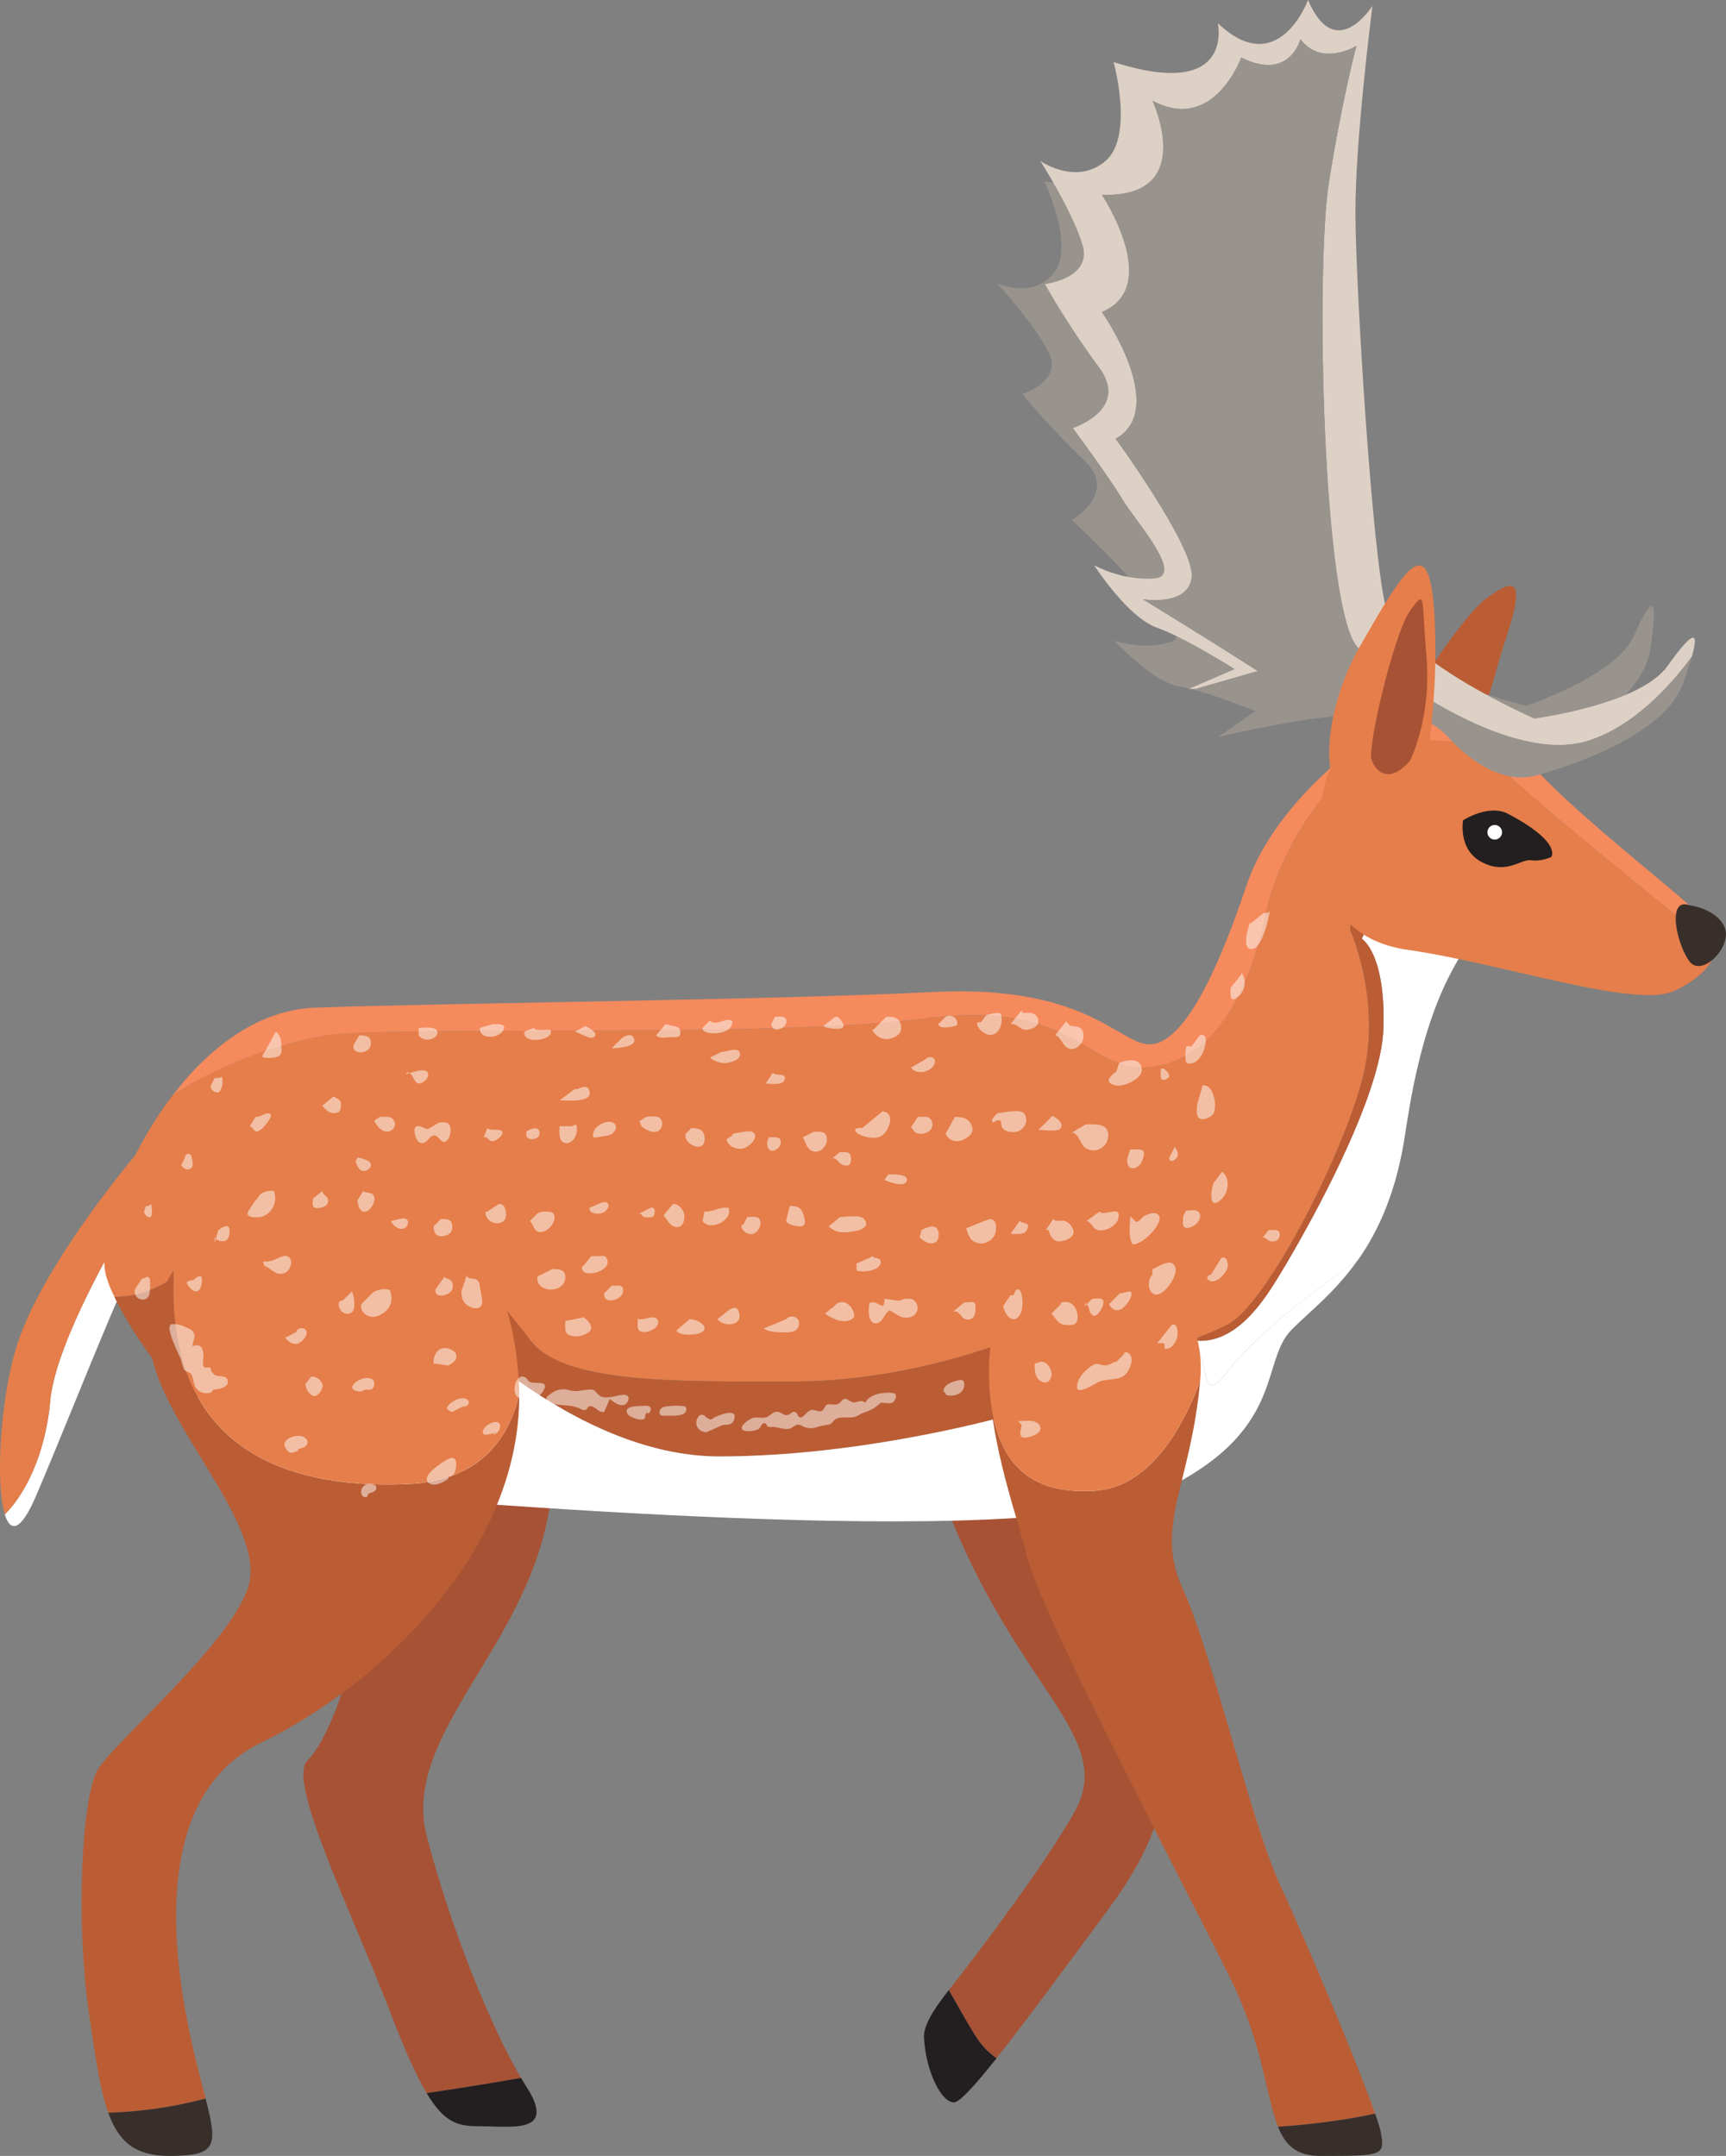 <?xml version="1.0" encoding="UTF-8"?><svg data-name="Layer 2" xmlns="http://www.w3.org/2000/svg" viewBox="0 0 556.81 695.54"><rect x="0" y="0" width="556.81" height="695.54" fill="#808080" stroke="none"/><defs/><g data-name="FALLOW DEER"><g><path d="m450.34,232.65s20.16-32.89,28.97-39.46,13.22-7.34,6.64,12.38c-6.57,19.72-8.92,40.97-24.65,44.7-15.73,3.72-10.96-17.61-10.96-17.61Z" style="fill:#ba5d35;stroke-width:0px"/><path d="m349.72,148.5c11.32,10.66-3.94,19.22-3.94,19.22,0,0,13.15,12.5,17.93,18.08,4.74,5.58,22.33,19.16,13.32,21.53-8.8,2.33-17.14-.53-17.61-.67.74.78,12.63,13.48,21.25,14.87,8.9,1.49,24.3,7.91,24.3,7.91l-11.9,8.26s.78-.19,2.17-.49l16.35-8.46s-4.26-1.72-8.95-3.7c-4.72-1.98-27.5-11.07-27.5-11.07,0,0,13.27-.31,12.51-9.11-.76-8.84-29.21-36.35-29.21-36.35,13.51-11.87-10.98-36.3-10.98-36.3,15.92-10.72-6.54-34.27-6.54-34.27,27.36-4.26,9.08-30.22,9.08-30.22,19.16,6.28,22.66-17.42,22.66-17.42,15.1,4.45,15.7-8.56,15.7-8.56,7.55,7.08,16.2-1.06,16.2-1.06,0,0-1.07,15.56-.17,41.31.91,25.74,22.44,127.22,34.45,134.71,12,7.46,50.02,25.77,70.14,14.52,11.83-6.64,19.84-20.11,24.44-30.05.77-9.36-1.72-6.5-6.33,3.97-5.63,12.86-34.74,22.57-34.74,22.57,0,0-41.21-9.95-47.95-24.09-6.78-14.14-26.48-92-30.72-113.65-4.11-20.95-6.64-59.47-6.83-61.82-.66,1.62-7.62,18.39-18.52,1.73,0,0-3.82,25.26-24.2,11.65,0,0,9.36,21.82-27.26,16.99,0,0,10.11,20.88,3.08,29.55-6.76,8.32-17.41,3.71-18.3,3.3.7.75,11.93,13.08,16.59,22.17,4.83,9.37-8.39,13.58-8.39,13.58,0,0,8.6,10.64,19.89,21.35Z" style="stroke-width:0px;fill:#99938e"/><path d="m347.46,132.23s24.48,24.43,10.98,36.3c0,0,28.45,27.51,29.21,36.35.75,8.8-12.51,9.11-12.51,9.11,0,0,22.78,9.09,27.5,11.07,4.69,1.98,8.95,3.7,8.95,3.7l-16.35,8.46c7.23-1.61,30.69-6.63,40.26-6.27,11.37.48,25.75.73,33.61,6.9,7.82,6.15,18.82,10.92,27.42,6.17,0,0,33.06-15.8,35.85-34.45.52-3.48.85-6.23,1.04-8.38-4.6,9.94-12.6,23.41-24.44,30.05-20.12,11.25-58.14-7.06-70.14-14.52-12.01-7.5-33.54-108.97-34.45-134.71-.91-25.74.17-41.31.17-41.31,0,0-8.65,8.14-16.2,1.06,0,0-.6,13.01-15.7,8.56,0,0-3.49,23.7-22.66,17.42,0,0,18.28,25.96-9.08,30.22,0,0,22.46,23.55,6.54,34.27Z" style="stroke-width:0px;fill:#99938e"/><path d="m126.09,649.71c4.66,12.09,8.3,20.17,11.53,25.56,11.53-1.66,22.69-3.54,30.46-4.89-9.77-16.48-22.94-49-30.42-78.07-7.89-30.8,28.37-57.74,38.19-98.82,9.77-41.07-9.85-70.45-9.85-70.45-62.72-74.3-58.75,53.89-52.33,79.42,6.38,25.52-7.6,59.05-14.43,65.44-6.87,6.43,13.66,47.5,26.86,81.8Z" style="stroke-width:0px;fill:#a75235"/><path d="m306.08,642.03c9.49,16.63,9.72,17.61,15.36,22.04,9.16-11.55,22.04-29.06,36.51-48.66,25.64-34.65,19.34-56.47,8.38-75.76-10.92-19.25-16.8-74.99-16.8-74.99-5.27-35.72-67.46-39.34-44.48,20.71,23.02,60.01,55.26,74.82,41.57,99.23-9.12,16.32-30.47,44.69-40.53,57.43Z" style="stroke-width:0px;fill:#a75235"/><path d="m1.54,488.57c1.78,5.82,5.1,5.68,10.09-5.97,13.57-31.65,34.52-87.15,45.62-102.34,6.13-8.39,4.65-13.86.56-15.22-1.01,2.31-2.2,4.7-3.53,7.2,0,0-35.82,54.46-38.05,79.66-1.62,17.95-8.58,30.72-14.68,36.67Z" style="stroke-width:0px;fill:#fff"/><path d="m1.54,488.57c6.11-5.95,13.07-18.72,14.68-36.67,2.23-25.2,38.05-79.66,38.05-79.66,1.33-2.5,2.52-4.89,3.53-7.2-3.29-1.12-8.29.48-12.29,5.42,0,0-31.41,36.43-40.04,63.55C.02,451.13-1.49,478.59,1.54,488.57Z" style="stroke-width:0px;fill:#e57e4a"/><path d="m34.27,411.74c.53,1.88,1.35,4.01,2.53,6.42,9.53,1.02,19.26-6.01,19.26-6.01l71.1-31.07s33.32,37.16,43.95,51.35c10.63,14.15,47.79,13.25,84.96,13.25s69.05-13.08,69.05-13.08c0,0,30.99-17.01,50.29-4.05,3.23,2.17,6.21,3.31,9.08,3.8,4.5-1.76,8.55-3.48,11.57-5.03,13.04-6.66,39.29-58.75,44.2-82.55,4.87-23.75-4.7-44.73-4.7-44.73.65-25.39,17.05-24.61,35.12-3.23,2.58.57,5.11,1.23,7.4,1.88.94-1.14,1.88-2.25,2.86-3.31.53-.61,1.06-1.23,1.64-1.84,11.77-12.67-7.73-49.47-37.16-50.86-4.33,3.43-9.16,6.58-14.07,9.16,0,0-17.7,17.83-23.02,43.01-5.32,25.14-16.39,46.94-36.96,49.31-20.57,2.41-24.12-22.12-72.78-15.62-48.69,6.54-174.38,2.09-194.29,5.6-12.63,2.29-31.24,8.05-48.41,18.97-16.19,21.06-24.74,47.96-21.63,58.63Z" style="stroke-width:0px;fill:#e57e4a"/><path d="m385.39,432.47c4.78,7.52,1.72,21.67,10.67,9.94,10.83-14.11,35.69-31.48,41.91-35.77,0,0,.04,0,.04-.04,6.66-9.4,12.63-22.28,15.37-41.25.16-1.06.33-2.09.49-3.11,5.19-33.32,13.49-50.41,24.2-63.54-13.86-3.97-34.75-7.73-38.72,4.21,0,0,7.65,4.58,6.95,28.62-.12,5.68-1.8,12.72-4.29,20.16-8.1,23.96-24.98,52.74-29.15,59.49-4.41,7.24-13.7,22.81-27.47,21.3Z" style="stroke-width:0px;fill:#fff"/><path d="m36.8,418.19c4.53,9.66,13.65,23.09,24.74,35.16,3.88-4.09,6.57-7.79,7.43-10.95,8.12-29.88,71.47-19.82,71.47-19.82,0,0,43.71,47.3,91.58,47.3s94.42-13.54,94.42-13.54c0,0,30.1-24.74,48.95-27.8-19.25-12.93-50.24,4.02-50.24,4.02,0,0-31.89,13.14-69.06,13.14s-74.34.9-84.97-13.29c-10.63-14.15-43.96-51.32-43.96-51.32l-71.11,31.07s-9.7,7-19.25,6.03Z" style="fill:#ba5d35;stroke-width:0px"/><path d="m55.89,353.12c17.18-10.91,35.77-16.7,48.41-18.96,19.92-3.53,145.6.9,194.28-5.63,48.68-6.51,52.23,18.03,72.79,15.64,20.55-2.39,31.65-24.16,36.96-49.34,5.31-25.15,23.02-42.99,23.02-42.99,4.91-2.58,9.72-5.71,14.07-9.16-3.72-.19-7.62.21-11.66,1.3,0,0-23.66,17.9-31.63,41.64-7.97,23.77-18.19,47.69-29,50.99-10.83,3.32-18.8-19.23-71.91-16.57-53.11,2.63-155.96,3.51-199.53,5.05-18.3.66-34.07,12.8-45.81,28.04Z" style="stroke-width:0px;fill:#f58a5d"/><path d="m61.54,453.35c13.75,14.87,30.56,27.58,45.72,28.37,30.56,1.58,223.6,19.68,265.9,0,42.27-19.64,32.97-42.23,43.6-52.83,5.57-5.6,13.79-11.82,21.19-22.27-6.21,4.27-31.06,21.66-41.87,35.77-8.98,11.74-5.89-2.41-10.7-9.95-3.12-.36-6.43-1.54-9.98-3.91-18.85,3.05-48.95,27.8-48.95,27.8,0,0-46.51,13.54-94.42,13.54s-91.58-47.3-91.58-47.3c0,0-63.35-10.06-71.47,19.82-.86,3.16-3.56,6.86-7.43,10.95Z" style="stroke-width:0px;fill:#fff"/><path d="m375.39,428.54c3.56,2.37,6.86,3.56,9.98,3.91-1.83-2.87-4.78-4.74-9.98-3.91Z" style="stroke-width:0px;fill:#865326"/><path d="m384.49,432.34c14.27,2.33,23.88-13.78,28.42-21.18,4.13-6.75,21.02-35.53,29.11-59.49,2.49-7.44,4.17-14.47,4.29-20.16.7-24.04-6.95-28.62-6.95-28.62,3.31-9.94,18.36-8.99,31.32-6.09-18.07-21.38-34.47-22.16-35.12,3.23,0,0,9.57,20.97,4.7,44.73-4.91,23.8-31.15,75.88-44.2,82.55-3.03,1.55-7.07,3.27-11.57,5.03Z" style="fill:#ba5d35;stroke-width:0px"/><path d="m426.16,271.88s-2.93,30.14,27.95,34.55,73.54,19.13,86.05,13.24c8.27-3.88,13.37-9.16,13.46-14.69-1.5-.99-3.13-2.07-4.92-3.27,0,0-51.65-41.21-66.5-55.75-13.86-13.57-40.73-4.7-53.66,3.09-2.03,5.89-2.96,13.39-2.38,22.84Z" style="stroke-width:0px;fill:#e57e4a"/><path d="m500.42,276.49s3.7-4.61-13.87-13.91c-6.3-3.33-14.55,2.06-14.55,2.06,0,0-1.8,9.49,6.14,13.56,7.94,4.07,12.53-1.17,15.81-.67,3.28.5,6.46-1.04,6.46-1.04Z" style="stroke-width:0px;fill:#231f20"/><circle cx="482.2" cy="268.51" r="2.36" style="stroke-width:0px;fill:#fff"/><path d="m428.54,249.05c12.93-7.79,39.8-16.66,53.66-3.09,14.85,14.54,66.5,55.75,66.5,55.75,1.79,1.19,3.42,2.27,4.92,3.27.04-2.8-1.19-5.69-3.91-8.52-8.1-8.41-44.86-36.36-56.64-51.06-9.95-12.44-53.53-28.55-64.54,3.64Z" style="stroke-width:0px;fill:#f58a5d"/><path d="m544.98,292.05s8.59.97,11.35,7.03c2.76,6.07-7.26,16.55-11.35,11.03-4.09-5.52-7.37-20.7,0-18.07Z" style="stroke-width:0px;fill:#382f2b"/><path d="m319.32,449.45c1.55,20.81,9.69,42.64,11.73,51.76,4.38,18.97,48.94,102.87,65.91,137.17,10.47,21.14,11.41,37.98,15.33,47.75,12.8-.9,23.06-2.41,31.32-4.25-5.68-16.23-22.73-56.67-30.75-74-9.36-20.32-21.96-74.94-31.28-95.26-9.32-20.28,2.45-32.99,5.6-67.13-5.07,13.66-15.58,34.26-33.89,35.45-22,1.39-31.93-9.61-33.98-31.48Z" style="fill:#ba5d35;stroke-width:0px"/><path d="m28.91,651.06c1.96,13.21,3.39,23.3,6.01,30.54,12.67-.37,23.51-2.45,31.4-4.58-1.02-4.01-2.29-8.79-3.64-14.51-6.58-27.97-15.21-82.55,21.63-100.33,35.98-17.38,83.53-60.18,83.2-112.39-3.31,14.23-12.59,27.97-35.98,28.99-49.31,2.13-77.23-19.5-75.47-66.6.04-.78,0-1.59-.08-2.41-6.05,9.89-8.75,20.28-6.95,28.21,5.52,24.53,37.7,55.6,30.83,74.66-6.87,19.05-43.3,49.55-48.41,58.43-5.11,8.91-7.15,49.55-2.54,80.01Z" style="fill:#ba5d35;stroke-width:0px"/><path d="m137.62,675.27c5.89,9.85,10.34,10.7,17.17,10.7,10.59,0,24.86,2.58,15-12.82-.57-.85-1.1-1.77-1.72-2.77-7.77,1.35-18.93,3.23-30.46,4.89Z" style="stroke-width:0px;fill:#231f20"/><path d="m298.07,657.35c.65,11.16,5.63,20.92,9.68,20.92,1.76,0,6.66-5.31,13.7-14.2-5.64-4.43-5.87-5.41-15.36-22.04-4.99,6.31-8.26,11.63-8.01,15.32Z" style="stroke-width:0px;fill:#231f20"/><path d="m412.29,686.14c2.41,6.05,6.01,9.4,13.7,9.4,20.12,0,20.81,0,19.46-7.65-.2-1.1-.86-3.19-1.84-6.01-8.26,1.84-18.52,3.35-31.32,4.25Z" style="stroke-width:0px;fill:#382f2b"/><path d="m34.92,681.6c3.39,9.44,8.71,13.94,19.75,13.94,15.45,0,15.58-3.23,11.65-18.52-7.89,2.13-18.72,4.21-31.4,4.58Z" style="stroke-width:0px;fill:#382f2b"/><path d="m55.97,409.75c.08.82.12,1.64.08,2.41-1.76,47.1,26.17,68.73,75.47,66.6,23.39-1.02,32.67-14.76,35.98-28.99,0-1.23-.04-2.49-.12-3.76-2.74-53.89-40.23-65.13-40.23-65.13-31.52-10.3-58.67,8.22-71.18,28.86Z" style="stroke-width:0px;fill:#e57e4a"/><path d="m319.15,446.96c.04.86.08,1.72.16,2.49,2.04,21.87,11.98,32.87,33.98,31.48,18.32-1.19,28.82-21.79,33.89-35.45v-.16c3.11-34.3-33.89-41.95-33.89-41.95-28.62,2.21-35.24,22-34.14,43.58Z" style="stroke-width:0px;fill:#e57e4a"/><g style="opacity:.5"><path d="m403.22,298.1l4.49-3.59c.77.2,1.45,0,1.88-.6-.12,2.1-2.46,11.88-5.53,12.26-3.77.47-1.43-6.68-.78-8.8-.02.24-.03.49-.05.73Z" style="stroke-width:0px;fill:#fff"/><path d="m360.11,350.22c-4.17-.87-2.15-2.92.01-4.54l.9-2.69c2.33-1.13,7.21-1.97,7.35,2.2.09,2.84-5.91,5.52-8.26,5.03Z" style="stroke-width:0px;fill:#fff"/><path d="m400.48,313.65c1.56,2.47,1.42,5.69-.81,7.69-3.06,2.74-2.69-.27-2.73-2.59l3.59-4.49c-.02-.2-.03-.41-.05-.61Z" style="stroke-width:0px;fill:#fff"/><path d="m371.8,409.43c1.95-.66,6.15-4,7.37-.56.95,2.67-3.78,9.56-6.63,8.71-2.42-.73-2.42-4.88-.74-6.36v-1.8Z" style="stroke-width:0px;fill:#fff"/><path d="m363.72,373.52l.9-2.69c3.3.03,5.6-.64,3.85,3.64-1.38,3.38-5.54,3.45-4.75-.94Z" style="stroke-width:0px;fill:#fff"/><path d="m382.66,342.87c-.36-1.42-.33-3.76.05-5.18.54-.22,1.09-.25,1.66-.09l2.69-3.59c3.07-.98,1.69,3.89,1.16,5.23-.81,2.05-3.02,4.75-5.56,3.62Z" style="stroke-width:0px;fill:#fff"/><path d="m391.55,381.6l2.69-3.59c2.61,1.99,2.24,6.57-.15,8.83-4.32,4.09-3.55-2.78-2.54-5.24Z" style="stroke-width:0px;fill:#fff"/><path d="m364.62,392.37l1.8,1.8c1.25.11,1.76-1.3,2.65-1.82.74-.43,2.81-1.23,3.7-.96,4.59,1.44-3.93,10.37-7.39,10.07-1.51-2.56-.78-6.25-.75-9.1Z" style="stroke-width:0px;fill:#fff"/><path d="m376.09,348.21c-2.26.94-1.57-2.08-1.6-3.43h.9c1.1.82,3.05,2.45.7,3.43Z" style="stroke-width:0px;fill:#fff"/><path d="m377.19,373.52l1.8-3.59c.5,1.05,1.36,1.84.87,3.17-.4,1.09-2.55,2.37-2.67.42Z" style="stroke-width:0px;fill:#fff"/><path d="m382.57,390.57c.99.02,2.78-.4,3.66.14,1.63,1.01.89,2.92-.1,3.95-.7.72-2.89,2.04-3.96,1.28-.92-.65-.47-2.45-.49-3.56l.9-1.8Z" style="stroke-width:0px;fill:#fff"/><path d="m386.16,356.46l1.8-6.28c3.55-.54,4.82,6.6,3.5,9.06-.61,1.14-3.28,2.36-4.48,1.59-1.33-.85-.79-3.04-.81-4.37Z" style="stroke-width:0px;fill:#fff"/><path d="m345.79,338.45c-2.9.1-3.2-3.99-5.42-4.44l3.59-4.49c1.53,2.03,1.44,1.28,3.61,1.73,1.89.39,2.23,2.38,1.81,4.14-.34,1.42-1.95,3-3.6,3.06Z" style="stroke-width:0px;fill:#fff"/><path d="m350.12,370.3c-1.64-1.08-2.23-4.97-4.35-4.86l4.49-2.69c3.32.02,7.8-.5,7.2,4.2-.44,3.46-4.25,5.4-7.34,3.36Z" style="stroke-width:0px;fill:#fff"/><path d="m330.5,332.2c-1.77-.3-2.52-2.18-4.49-1.78l3.59-4.49c.05.25.1.5.15.74,1.14.4,2.33-.17,3.46.29,1.6.66,2.33,2.51,1.3,3.84-.78,1-2.85,1.6-4.01,1.4Z" style="stroke-width:0px;fill:#fff"/><path d="m342.15,364.05c-.82,1.2-5.74.48-7.16.48l4.49-4.49c1.29.49,3.88,2.26,2.67,4.01Z" style="stroke-width:0px;fill:#fff"/><path d="m357.68,420.37c.03.12.11.22.15.34l-.09.09c-.02-.14-.04-.29-.06-.43Z" style="stroke-width:0px;fill:#fff"/><path d="m364.79,418.5c-.46,1.33-2.15,3.58-3.51,4.07-1.51.54-2.97-.45-3.46-1.86l3.5-3.5c1.43.22,4.62-2.07,3.47,1.29Z" style="stroke-width:0px;fill:#fff"/><path d="m352.36,440.5c1.48-.9,2-.28,3.71-.03,1.86.26,2.51-1.02,4.06-1.11l2.39-2.39c.18-1.16,1.47-.67,1.97-.04,1.39,1.73-.06,4.84-1.12,6.15-1.95,2.41-5.55,1.59-8.34,2.52-1.68.56-5.54,3.55-7.43,2.69-.86-2.89,2.46-6.38,4.75-7.78Z" style="stroke-width:0px;fill:#fff"/><path d="m352.54,424.35c-1.2-.59-1.07-2.8-1.96-3.58l1.76-1.76c1.82,0,4.17-.75,3.54,1.88-.29,1.21-1.85,4.2-3.35,3.47Z" style="stroke-width:0px;fill:#fff"/><path d="m350.07,420.5c.21.04.37.14.52.26l-.64.64c.04-.3.08-.6.12-.9Z" style="stroke-width:0px;fill:#fff"/><path d="m354.07,396.81c-1.7-.43-1.95-2.56-3.52-2.94l4.19-2.99c1.42,1.77,7.33-2.49,5.98,2.37-.68,2.42-4.22,4.18-6.65,3.57Z" style="stroke-width:0px;fill:#fff"/><path d="m321.82,359.15l4.19-.6c1.59,0,3.81-.56,4.7,1.19,1.15,2.29-.61,5.09-2.95,5.43-1.21.18-3.39-.04-4.24-1.09-.49-.61-.29-.51-.5-1.34-.19-.74.25-.97-.56-1.26-.89-.32-1.52.71-2.36.58-.43-.92,1.09-2.41,1.72-2.92Z" style="stroke-width:0px;fill:#fff"/><path d="m318.96,333.83c-1.46-.22-4.1-2.19-3.69-3.96.38-.13.77-.14,1.16-.05l1.8-2.39c1.18-.14,2.43-.73,3.61-.62,1.24.11,1.02.03,1.24,1.21.47,2.56-1.01,6.29-4.12,5.82Z" style="stroke-width:0px;fill:#fff"/><path d="m311.44,367.35c-2.53,1.42-5.12,1.04-6.38-1.61l2.99-5.39c2.12.03,3.82.14,5.02,2.05,1.33,2.13.6,3.71-1.63,4.95Z" style="stroke-width:0px;fill:#fff"/><path d="m343.06,393.83c1.47.21,2.75,1.53,3.2,3.03.62,2.09-2.11,3.38-3.95,3.6-2.07.24-2.92-.83-3.67-2.47-.31-.68-.09-1.55-1.26-1.13l2.39-3.59c.88,1.08,2.14.4,3.29.57Z" style="stroke-width:0px;fill:#fff"/><path d="m342.17,420.8c.03-.17.07-.33.1-.5,3.48-1.25,5.6,1.92,5.36,5.19-.15,2.06-1.9,2.13-3.81,1.97-2.63-.22-3.05-2.02-4.64-3.67l2.99-2.99Z" style="stroke-width:0px;fill:#fff"/><path d="m333.79,439.96l1.8-.6c2.11-.35,3.78,2.37,3.65,4.17-.1,1.51-1.19,2.91-2.83,2.36-2.56-.86-2.72-3.74-2.62-5.93Z" style="stroke-width:0px;fill:#fff"/><path d="m327.94,416.09c1.09-.58,1.54.98,1.69,1.75.42,2.14.42,5.67-1.24,7.17-2.28,2.05-4.41-1.53-4.77-3.61l2.39-3.59c1.6.51,1.01-1.22,1.93-1.72Z" style="stroke-width:0px;fill:#fff"/><path d="m331.4,396.57c-.75,2.04-3.64,1.47-5.39,1.49l2.99-4.19c.94,1.26,3.38.04,2.4,2.7Z" style="stroke-width:0px;fill:#fff"/><path d="m300.66,361.92c.7,2.24-1.2,3.73-3.33,3.88-1.98.14-2.38-.88-3.44-2.16l2.19-3.28c1.81,0,3.9-.59,4.58,1.57Z" style="stroke-width:0px;fill:#fff"/><path d="m293.69,363.94c.04-.14.08-.27.12-.41.03.04.05.07.08.1l-.2.31Z" style="stroke-width:0px;fill:#fff"/><path d="m305.06,328.03c1.6-1.11,4.37.53,3.65,2.75-1.07.46-5.61,1.48-6.04-.36l2.39-2.39Z" style="stroke-width:0px;fill:#fff"/><path d="m286.5,335.19c-2.19.31-4.06-1.08-5.19-2.88.14-.03.27-.06.41-.09l4.19-4.19c2.53,0,4.48.16,4.8,3.27.24,2.35-2.03,3.59-4.2,3.89Z" style="stroke-width:0px;fill:#fff"/><path d="m286.71,363.4c-.84,2.21-2.5,3.77-4.93,3.69-1.54-.05-5.54-.71-5.95-2.61.46-.65,1.6-.66,2.3-.54l6.58-5.39c2.76.34,2.85,2.62,2,4.84Z" style="stroke-width:0px;fill:#fff"/><path d="m311.73,396.23l5.9-2.36c1.15-.17,1.61-1,2.72-.28,1.18.76,1.06,2.58.86,3.79-.38,2.35-3.02,4.12-5.42,3.73-2.64-.44-3.53-2.65-4.06-4.88Z" style="stroke-width:0px;fill:#fff"/><path d="m311.62,395.81c.03.14.08.28.11.42l-.09.03c0-.15-.02-.3-.03-.46Z" style="stroke-width:0px;fill:#fff"/><path d="m307.45,423.2l3.59-2.99c.73,0,2.42-.32,3.04-.04.86.39.6,1.63.58,2.55-.03,1.78-.84,3.3-2.96,2.94-1.86-.31-2.02-3.13-4.25-2.46Z" style="stroke-width:0px;fill:#fff"/><path d="m282.06,426.88c-2.07-.32-2.05-5-1.5-6.61,2.69-1.08,4.91,3.64,4.74-1.27l4.19.6c.83.22,1.77-.55,2.69-.6,1.44-.08,2.49-.05,3.35,1.3,1.13,1.75.19,4.07-1.81,4.63-2.95.82-4.35-.95-6.65-2.18-2.03.81-2.12,4.59-5.02,4.14Z" style="stroke-width:0px;fill:#fff"/><path d="m302.37,396.52c.69.99.62,3.25-.33,4.04-1.71,1.43-4.07-.14-5.36-1.31l.6-2.39c1.35-.69,3.9-2.04,5.09-.34Z" style="stroke-width:0px;fill:#fff"/><path d="m276.03,397.14c-3.33.63-6.17.94-8.68-1.48l3.59-2.99c2,0,6.51-.93,7.83.66,1.94,2.32-.84,3.45-2.74,3.81Z" style="stroke-width:0px;fill:#fff"/><path d="m412.85,398.66c-.18,1.26-1.2,1.9-2.45,1.88-1.32-.02-1.84-1.3-2.99-1.28l1.8-2.39c1.5,0,3.97-.53,3.64,1.8Z" style="stroke-width:0px;fill:#fff"/><path d="m390.65,411.23l2.99-4.79c.1-.75,1.05-.94,1.68-.51.56.39.78,1.59.8,2.21.07,2.32-4.54,7.33-6.68,4.32.04-.7.44-1.11,1.21-1.24Z" style="stroke-width:0px;fill:#fff"/><path d="m308.69,445.44c1.46-.36,2.3-.42,2.38,1.09.16,3.12-3.36,4.21-5.91,3.5-.03-.17-.07-.33-.1-.5l-.6-.6c-.45-2,2.72-3.13,4.23-3.5Z" style="stroke-width:0px;fill:#fff"/><path d="m242.51,457.59c1.38-.53,2.77-.06,4.19-.24,1.46-.19,2.19-1.6,3.57-1.85,1.89-.34,2.42,1.66,4.21.88.83-.36,1.03-1.2,2.11-.78.7.27.79,1.4,1.33,1.64,1.17.52,2.38-2.07,3.72-2.33,1.49-.3,2.67,1.02,3.79.04.5-.44.67-1.37,1.29-1.72.57-.32,1.52-.1,2.12-.1.73,0,1.16.05,1.8-.33.72-.43,1.15-1.57,2.13-1.54.39,0,1.23.64,1.62.82.67.3.47.46,1.33.33,1.56-.22,1.98-.76,3.44.06.88-1.64,2.54-2.38,4.33-2.83,1.04-.26,4.85-.66,5.41.22.53.82-.41,2.45-1.16,2.71-.92.33-2.62-.04-3.62-.04-3.31,3.16-5.24,2.83-6.91,3.89-1.37.88-2.19.9-3.87.9-1.44,0-2.87-.15-4.06.73-.45.33-.71.91-1.17,1.23-.68.47-1.05.36-1.92.49-2.74.39-4.06,1.68-6.78.55-.73-.3-1.4-.83-2.25-.65-.91.18-1.47.99-2.4,1.23-1.68.44-3.35-.36-4.99-.53-.58-.06-1.53.15-2.04-.15-.61-.36-.32-1.2-1.33-1.05-.74.11-1.01,1.36-1.55,1.78-.95.74-4.62,1.2-5.38.25-.93-1.18,2.05-3.21,3.04-3.59Z" style="stroke-width:0px;fill:#fff"/><path d="m214.98,453.75c1.62-.28,4.58-.39,6.22.07,1.17,2.93-3.02,2.9-4.72,2.9h-2.99c-.8-.15-.83-1.22-.55-1.83.42-.9,1.18-.99,2.04-1.14Z" style="stroke-width:0px;fill:#fff"/><path d="m178.82,448.91c1.33-.77,3.33-.87,4.79-.43,2.42.72,3.92,0,6.39-.18,2.05-.15,1.82.6,3.13,1.73,1.33,1.16,2.81.81,4.64.57.97-.13,4.17-1.32,4.91.06.41.75-.48,2.31-1.15,2.52-1.91.62-3.44-.84-4.82-1.85l-1.8,4.19c-1.93.3-2.59-1.61-4.17-1.84-1.34-.2-.86.69-1.8,1.15-.73.36-1.75-.39-2.43-.64-2.62-.97-5.05-.73-7.73-1.17-1.05-.17-3.3-.73-2.35-2.32.28-.47,1.9-1.52,2.37-1.79Z" style="stroke-width:0px;fill:#fff"/><path d="m227.23,456.64c.46.54,1.01.95,1.67,1.23.56.14,1.03-.03,1.39-.5,1.54-.74,7.81-3.43,6.56.57-.58,1.85-1.99,1.73-3.62,1.76l-5.39,2.39c-2.44-.12-4.06-2.41-2.77-4.68.67-1.17,1.24-1.06,2.16-.78Z" style="stroke-width:0px;fill:#fff"/><path d="m204.97,453.71c.98-.02,3.49-.4,4.37-.03,1.08.46.66,2.24-.51,2.37-.04-.18-.09-.35-.13-.53l-.6,1.2c.48,2.48-4.43.75-5.28-.14-1.86-1.95.53-2.84,2.15-2.87Z" style="stroke-width:0px;fill:#fff"/><path d="m169.2,444.27c.93.33,1,1.23,1.74,1.57,1.78.82,6.59-.76,4.27,2.96-.51.82-1.42,1.85-2.43,1.99-.92.12-1.53-.54-2.39-.66l-1.8-1.8c0,1.12-.41,2-1.21,2.66-2.02-.82-1.58-5.11-.13-6.29.7-.57.9-.81,1.96-.43Z" style="stroke-width:0px;fill:#fff"/><path d="m144.65,440.55l-4.19-.6c-.18,0-.37.02-.55.02-.32-2,.79-4.46,2.74-4.97,1.26-.33,3.31.24,4.15,1.35,1.43,1.91-.69,3.41-2.15,4.2Z" style="stroke-width:0px;fill:#fff"/><path d="m120.43,445.29c.59.65.38,2.11-.3,2.72-.63.57-1.57.31-2.42.32l-1.2.6c-1.61-.04-3.84-.5-2.41-2.39,1.08-1.42,4.82-2.91,6.33-1.25Z" style="stroke-width:0px;fill:#fff"/><path d="m144.15,454.37c.47-1.9,4.88-4.46,6.72-2.71.98.94-.21,2.41-1.43,2.06l-3.59,1.8c-.72-.18-1.28-.57-1.7-1.15Z" style="stroke-width:0px;fill:#fff"/><path d="m160.92,459.06c1.15.71-.24,4.08-1.91,3.64l1.2-.6c-1.26.26-4.89,1.75-4.43-.38.35-1.66,3.5-3.69,5.15-2.66Z" style="stroke-width:0px;fill:#fff"/><path d="m142.26,472.15c.81-.53,2.95-2.21,4.09-1.71,1.21.53.83,2.96.57,3.98-.32,1.22-1,1.87-2.27,2.05v.6c-1.46.92-3.36,2.16-5.21,1.82-1.43-.26-2.04-1.09-1.64-2.41.46-1.54,3.41-3.63,4.46-4.33Z" style="stroke-width:0px;fill:#fff"/><path d="m119.71,478.81c.8.12,1.69.13,1.68,1.25-.01,1.24-1.61,1.42-2.48,1.79l-.6,1.2c-2.81.33-2.36-4.79,1.4-4.24Z" style="stroke-width:0px;fill:#fff"/><path d="m97.37,463.34c1.51.4,2.59,1.92,1.21,3.22-.5.47-1.72.81-2.42.93v.6c-1.02.13-1.62.88-2.73.47-.72-.27-1.73-1.8-1.68-2.58.14-2.18,3.93-3.08,5.61-2.63Z" style="stroke-width:0px;fill:#fff"/><path d="m59.1,427.82c.75.38,2.43.98,2.99,1.58,1.47,1.6-.02,3.33.02,4.97,2.58-1.22,3.52.72,3.55,3.04,0,.67-.39,2.82,0,3.42.43.65,1.52.21,2.27.41.04,1.05.5,1.78,1.39,2.35,1.08.68,3.24.04,3.91,1.24,1.53,2.74-3.19,3.54-4.61,3.5.12,1.18-2.68,1.76-4.57.28-1.87-1.46-1.35-2.92-2.07-4.72-.52-1.32-1.49-1.08-2.37-1.82-.49-.41-.37-.68-.56-1.17-.32-.83-.48-1.83-.86-2.73-.99-2.32-2.25-4.75-2.97-7.15-.24-.78-.96-2.86-.26-3.58.63-.65,3.49.06,4.14.38Z" style="stroke-width:0px;fill:#fff"/><path d="m100.35,444.15c1.59-.31,3.68,1.3,3.72,2.94.03,1.09-1.31,3.24-2.51,3.29-1.62.07-3.05-2.46-3.01-3.85l1.8-2.39Z" style="stroke-width:0px;fill:#fff"/><path d="m116.52,420.8l1.8-1.8c.85-.84,1.61-1.87,2.68-2.42.81-.41,2.59-.79,3.55-.65,1.2.17,1.29.11,1.57,1.36.77,3.43-1.02,5.99-4.23,7.27-2.48.99-5.82-.73-5.36-3.77Z" style="stroke-width:0px;fill:#fff"/><path d="m85.45,408.68l.54,1.34c-.33-.41-.48-.86-.54-1.34Z" style="stroke-width:0px;fill:#fff"/><path d="m89.64,405.95c.77-.37,2.12-.97,2.89-.72,2.38.79,1.31,4.4-.4,5.31-2.78,1.48-4.49-1.13-6.73-2.2,0,.11.04.22.05.33l-.66-1.65c2.05.06,3.07-.24,4.85-1.08Z" style="stroke-width:0px;fill:#fff"/><path d="m63.27,416.64c-1.14.05-2.96-1.92-3.02-3.02l1.2-.6c1.5.41,1.77-1.68,3.52-1.19.45,1.37.04,4.74-1.69,4.82Z" style="stroke-width:0px;fill:#fff"/><path d="m82.4,387.28c.88-.71,1.14-1.83,2.07-2.35.93-.52,2.97-1.03,3.92-.63,1.21,3.43-.55,7.51-4.37,8.34-.86.19-4.99.44-4.01-1.77l2.39-3.59Z" style="stroke-width:0px;fill:#fff"/><path d="m87.21,359.42c1,.87-2.51,4.58-2.69,4.72-2.62,2.04-2.11.17-3.92-.8l1.8-2.99c1.51.24,3.71-1.87,4.81-.93Z" style="stroke-width:0px;fill:#fff"/><path d="m58.46,375.91l1.2-2.39c-.07-.69.52-1.32,1.21-1.28.88.05,1.01,1.26,1.14,1.92.16.84.38,2.07-.31,2.66-1.27,1.09-2.5.13-3.24-.91Z" style="stroke-width:0px;fill:#fff"/><path d="m70.62,352.28c-1.11.63-3-.8-2.59-2.11l1.2-2.39c.82.03,1.58.07,2.3-.4.59,1.01.19,4.28-.91,4.9Z" style="stroke-width:0px;fill:#fff"/><path d="m84.74,341.12c-.13-.69.12-1.24.65-1.72l3.59-6.58c1.79,1.42,1.74,3.16,1.8,5.28.03,1.05.18,1.48-.42,2.23-.91,1.14-4.34,1.12-5.63.79Z" style="stroke-width:0px;fill:#fff"/><path d="m46.48,390.87l.6-1.8c.76.21,1.15-.28,1.67-.6.2.76.57,3.75-.2,4.15-.93.49-2.04-.9-2.07-1.76Z" style="stroke-width:0px;fill:#fff"/><path d="m69.16,398.74c.02.36.2.67.46.93l-.39,1.38c.05-.77.03-1.54-.07-2.3Z" style="stroke-width:0px;fill:#fff"/><path d="m72.76,400.27c-.8.4-2.36.14-3.14-.6l.8-2.81c1.44-1.04,3.72-2.49,3.65.51-.02,1-.28,2.38-1.31,2.9Z" style="stroke-width:0px;fill:#fff"/><path d="m45.89,412.42c.98.25,1.24-.85,2.05-.31.84.56.41,3.79.38,4.54-.14,4.12-5.49,3.04-4.83-.64l2.39-3.59Z" style="stroke-width:0px;fill:#fff"/><path d="m95.71,433.55c-1.78.15-2.68-.83-3.74-1.97l3.59-1.8c.29-1.41,2.31-1.7,3.07-.73,1.23,1.55-1.49,4.38-2.93,4.5Z" style="stroke-width:0px;fill:#fff"/><path d="m271.65,375.71c-.85-.36-2.07-2.39-3.1-2.09l2.38-1.91c2.32,0,3.64-.33,3.61,2.38-.02,1.8-.99,2.44-2.9,1.62Z" style="stroke-width:0px;fill:#fff"/><path d="m268.56,373.63l-.61.49c.19-.3.4-.43.61-.49Z" style="stroke-width:0px;fill:#fff"/><path d="m257.22,395.6c-1.05-.15-3.31-.62-3.64-1.73l1.2-4.79c2.98-.08,3.98.78,4.69,3.76.51,2.12.12,3.11-2.25,2.76Z" style="stroke-width:0px;fill:#fff"/><path d="m274.87,422.27c.86,1.61,1.29,2.85-.71,3.65-2.65,1.06-5.86-.65-8.01-2.12l2.99-2.39c1.83-2.3,4.51-1.39,5.72.87Z" style="stroke-width:0px;fill:#fff"/><path d="m266.75,367.55c.08,1.98-1.74,4.25-3.9,3.99-2.67-.32-2.73-2.93-3.88-4.61l3.59-1.8c2.06,0,4.07-.38,4.19,2.42Z" style="stroke-width:0px;fill:#fff"/><path d="m239.82,395.06l1.2-2.39c1.55,0,3.73-.63,4.22,1.18.44,1.64-.81,3.94-2.54,4.28-1.53.31-3.88-1.29-3.42-3.01.18-.02.37-.04.55-.05Z" style="stroke-width:0px;fill:#fff"/><path d="m257.77,427.12c-.3,2.46-2.24,2.73-4.38,2.74-1.92,0-5.43,0-6.99-1.27l7.18-2.99c1.43-1.67,4.47-.78,4.19,1.53Z" style="stroke-width:0px;fill:#fff"/><path d="m248.48,371.12c-1.2-.59-1.34-3.33-.28-4.19,1.72,0,4.01-.46,3.67,2.08-.16,1.21-2.14,2.73-3.39,2.11Z" style="stroke-width:0px;fill:#fff"/><path d="m265.56,331.02l2.39-1.8c.62-.46,1.31-1.32,2.09-1.19.59.1,1.35,1.23,1.66,1.75.51.88.67,1.33-.05,1.87-.79.59-5.31.12-6.1-.64Z" style="stroke-width:0px;fill:#fff"/><path d="m252.97,348.63c-.8,1.6-4.47.94-5.97.94l2.39-3.59c.08,1.41,5.04-.29,3.58,2.65Z" style="stroke-width:0px;fill:#fff"/><path d="m234.43,367.53l1.8-1.2c.03-.17.06-.33.09-.5.99-.35,2.27-.42,3.33-.65,1.01-.22,3.13-.48,3.72.58,1.05,1.88-2.09,4.39-3.54,4.76-1.95.5-5.19-.63-5.4-3Z" style="stroke-width:0px;fill:#fff"/><path d="m234.99,389.71c1.7,4.01-6.26,7.73-8.34,4.15l.6-2.99c2.65.26,4.97-1.7,7.74-1.16Z" style="stroke-width:0px;fill:#fff"/><path d="m231.44,425.59l2.99-2.39c.63-.55,1.84-1.4,2.72-1.25.91.16,1.12.87,1.34,1.83.94,4.01-5.02,4.45-7.06,1.81Z" style="stroke-width:0px;fill:#fff"/><path d="m218.31,395.89c-2.03-.07-3.17-2.45-4.23-3.82l2.99-3.59c1.56-.44,3.4,1.84,3.62,3.06.31,1.68-.14,4.43-2.38,4.36Z" style="stroke-width:0px;fill:#fff"/><path d="m221.26,365.73l1.8-1.8c2.46.03,4.23.53,4.25,3.52.03,5.07-7.35,1.42-6.05-1.73Z" style="stroke-width:0px;fill:#fff"/><path d="m234.08,342.96c-1.5.14-3.9-.64-5.04-1.76l3.59-1.8c1.34.16,5.79-2.06,6.09.56.23,2.05-3.18,2.87-4.65,3Z" style="stroke-width:0px;fill:#fff"/><path d="m248.8,330.42l1.2-2.39c1.44,0,4.05-.52,3.66,1.8-.37,2.18-4.5,3.61-4.85.6Z" style="stroke-width:0px;fill:#fff"/><path d="m212.83,364.51c-1.65,1.65-4.56-.06-5.93-1.17l-.6-1.8c.93-.13,1.36-.9,2.12-1.15.78-.26,3.21-.29,3.91,0,1.57.66,1.66,2.94.49,4.11Z" style="stroke-width:0px;fill:#fff"/><path d="m226.65,331.62l2.39-2.39c1.81,2.11,5.13-1.21,7.2.16.38,5.1-10.22,4.67-9.6,2.23Z" style="stroke-width:0px;fill:#fff"/><path d="m210.56,392.58c-.35.23-2.12.24-2.51.13-.9-.25-.95-.96-1.75-1.24l3.59-1.8c1.72-.57,1.58,2.31.67,2.9Z" style="stroke-width:0px;fill:#fff"/><path d="m218.27,429.18l4.19-3.59c1.44,0,4.44,1,4.82,2.73.6,2.7-8.7,3.04-9.01.86Z" style="stroke-width:0px;fill:#fff"/><path d="m188.8,410.58c-.87-.42-1.69-1.59-.46-2.34l2.39-2.99c.9,0,1.8.01,2.69,0,1.4-.02,1.91-.32,2.47,1.14.84,2.19-1.9,3.75-3.81,4.21-.79.19-2.52.36-3.28-.01Z" style="stroke-width:0px;fill:#fff"/><path d="m205.7,427.39v-2.39c.03.17.07.33.1.5,1.84.61,5.24-1.45,6.23.14,1.34,2.15-1.98,3.97-3.68,4.08-2.11.14-2.69-.49-2.65-2.32Z" style="stroke-width:0px;fill:#fff"/><path d="m173.38,411.82l4.79-2.39c2.04.02,4.31,0,4.19,2.78-.22,5.37-9.79,4.96-8.98-.39Z" style="stroke-width:0px;fill:#fff"/><path d="m200.96,416.9c-.4,2.66-6.65,4.16-6.04.31l2.39-2.39c2.08,0,4.05-.68,3.64,2.08Z" style="stroke-width:0px;fill:#fff"/><path d="m194.7,391.17c-1.33.66-4.66.67-4.57-1.49l4.19-1.8c.88,0,1.43-.27,1.86.52.56,1.04-.69,2.37-1.49,2.77Z" style="stroke-width:0px;fill:#fff"/><path d="m173.75,397.43c-1.51-.35-1.74-2.5-2.77-3.56l2.39-2.39c.93-.44,1.4-.62,2.5-.61,2.2.03,3.35.21,2.9,2.76-.33,1.85-2.89,4.31-5.02,3.81Z" style="stroke-width:0px;fill:#fff"/><path d="m196.12,366.33l-3.59.6c-1.96.63-1.12-1.88-.56-2.71,1.02-1.52,4.46-3.22,6.17-1.77,1.63,1.39-.39,3.67-2.02,3.88Z" style="stroke-width:0px;fill:#fff"/><path d="m216.5,334.62c-1.35-.02-3.87.61-4.82-.61l2.99-3.59c.93.14,1.76.44,2.69.58,1.18.17,2.17.73,2.16,2.12-.02,1.75-1.61,1.53-3.02,1.5Z" style="stroke-width:0px;fill:#fff"/><path d="m183.55,363.34c.84.18,1.54-.36,2.3-.55.57,1.37.15,3.7-.79,4.77-.94,1.07-2.3,1.76-3.56.84-1.3-.94-1.06-3.62-.95-5.06h2.99Z" style="stroke-width:0px;fill:#fff"/><path d="m197.32,338.2l2.99-2.99c.93-.87,3.2-2.07,4.08-.48,1.72,3.14-5.57,3.48-7.07,3.47Z" style="stroke-width:0px;fill:#fff"/><path d="m190.1,351.75c1.51,4.27-7.53,3.22-9.54,3.22l4.79-3.59c1.31.33,3.88-2.1,4.75.38Z" style="stroke-width:0px;fill:#fff"/><path d="m174.02,366.06c-.22,1.5-3.76,2.22-4.24.27v-1.2c1.32-1.17,4.67-2.11,4.24.93Z" style="stroke-width:0px;fill:#fff"/><path d="m156.63,391.06c.2-.06.39-.12.59-.18l3.59-2.39c2.03-.54,2.66,2.6,2.39,3.98-.75,3.79-6.75,2.25-6.56-1.4Z" style="stroke-width:0px;fill:#fff"/><path d="m143.66,398.63c-2.58.74-3.76-.56-3.8-2.97l2.39-2.39c1.92.03,3.56-.06,3.66,2.37.07,1.64-.6,2.51-2.25,2.99Z" style="stroke-width:0px;fill:#fff"/><path d="m148.84,416.61l1.8-5.39c-.17,1.67,2.09,1.01,3,1.58,1.06.66,1.03,1.32,1.2,2.51.17,1.23.96,4.19.64,5.36-.5,1.83-2.66,1.6-4.13.8-2.06-1.12-2.51-2.76-2.51-4.86Z" style="stroke-width:0px;fill:#fff"/><path d="m131.53,393.81c.42.94-.39,2.35-1.31,2.57-1.86.43-3.44-1.04-4.13-2.51,1.35.03,4.67-1.76,5.44-.06Z" style="stroke-width:0px;fill:#fff"/><path d="m158.69,368.18c-1.21-.13-1.16-1.6-2.67-1.25l1.2-2.99c1.04,1.27,5.84-.48,4.72,2.09-.38.86-2.24,2.27-3.24,2.16Z" style="stroke-width:0px;fill:#fff"/><path d="m185.35,332.81l3.59-1.8c.81.62,3.55,1.79,3.09,3.02-.84,2.24-5.21-1.05-6.68-1.22Z" style="stroke-width:0px;fill:#fff"/><path d="m135.03,363.3c1.24-.03,2.52,1.52,3.63.64l2.99-1.8c1.15.01,2.36-.35,3.17.51.94,1.01.52,3.96-.3,4.94-2.36,2.83-2.8-2.49-5.27-1.01-1.07.64-1.53,2.12-3.01,2.18-1.39.06-2.09-1.47-2.35-2.73-.28-1.4-.42-2.7,1.12-2.73Z" style="stroke-width:0px;fill:#fff"/><path d="m169.19,332.81l2.99-1.2c1.18,1.34,3.75.33,5.33.64,1.92,3.2-9.13,5.14-8.33.55Z" style="stroke-width:0px;fill:#fff"/><path d="m135.07,345.38c.83.01,2.04-.31,2.67.32.95.96.15,2.32-.7,3.01-.88.71-1.76,1.15-2.7.54-.56-.36-1.28-2.39-2.12-3.06l2.85-.82Z" style="stroke-width:0px;fill:#fff"/><path d="m132.22,346.2l-1.34.38c.47-.74.92-.72,1.34-.38Z" style="stroke-width:0px;fill:#fff"/><path d="m114.12,337l1.8-2.99c2.17.04,4.07.26,3.66,3.15-.44,3.05-6.44,3.29-5.45-.16Z" style="stroke-width:0px;fill:#fff"/><path d="m159.01,330.42c1.42,0,4.75-.35,3.3,2.09-1.51,2.55-7.77,3.06-7.49-.9l4.19-1.2Z" style="stroke-width:0px;fill:#fff"/><path d="m139.32,335.14c-1.7.56-3.25.27-4.25-1.13v-2.39c1.35,0,4.79-.56,5.77.71.85,1.11-.39,2.45-1.53,2.82Z" style="stroke-width:0px;fill:#fff"/><path d="m124.85,365.08c-2.08-.08-3.25-1.9-4.14-3.54l1.8-1.2c1.69,0,3.87-.51,4.72,1.45.72,1.66-.78,3.35-2.37,3.29Z" style="stroke-width:0px;fill:#fff"/><path d="m103.95,356.76l3.59-2.99c1.74.9,2.67,1,2.43,3.36-.16,1.48-.75,2.01-2.42,1.96-1.67-.05-2.49-1.25-3.6-2.33Z" style="stroke-width:0px;fill:#fff"/><path d="m117.85,390.93c-1.87.3-2.45-2.39-2.53-3.64l1.8-2.99c1.45.87,3.31.05,3.67,2.16.26,1.51-1.37,4.23-2.94,4.48Z" style="stroke-width:0px;fill:#fff"/><path d="m100.95,386.68l2.99-2.39c.33,1.53,2.31,1.62,1.86,3.59-.32,1.41-2.21,1.92-3.6,1.86-1.76-.08-1.27-1.59-1.25-3.06Z" style="stroke-width:0px;fill:#fff"/><path d="m110.53,419.6l2.99-2.99c.66,1.42.98,3.72.68,5.4-.33,1.87-2.16,2.35-3.76,1.3-1.13-.74-2.04-3.88.09-3.71Z" style="stroke-width:0px;fill:#fff"/><path d="m140.46,416.01l2.99-4.19c.03.16.07.32.1.48,1.95.34,2.97,1.43,2.36,3.57-.63,2.18-5.97,3.32-5.45.14Z" style="stroke-width:0px;fill:#fff"/><path d="m184.16,430.94c-2.4-.69-1.75-2.79-1.8-4.75l5.99-1.2c1.44,1.11,3.57,3.28,1.58,4.8-1.49,1.14-3.98,1.66-5.77,1.14Z" style="stroke-width:0px;fill:#fff"/><path d="m281.82,405.74c1.06.14,2.71.3,2.26,1.87-.73,2.52-5.75,2.9-7.71,2.33-.11-.76-.02-1.53-.03-2.3l5.39-2.39c.03.17.07.33.1.5Z" style="stroke-width:0px;fill:#fff"/><path d="m335.37,459.83c1.23,2.12-1.67,3.3-3.32,3.75-3.78,1.02-2.92-1.34-2.45-3.87l-1.2-1.2c2,0,5.75-.77,6.97,1.32Z" style="stroke-width:0px;fill:#fff"/><path d="m379.89,430.51c-.02,1.88-1.82,5.05-4.14,4.61-.15-.51-.09-1.13-.14-1.66-.7-.25-1.6-.08-2.32-.09l4.79-5.99c1.82-.57,1.82,2.05,1.8,3.13Z" style="stroke-width:0px;fill:#fff"/><path d="m285.31,380.7l1.2-1.8c1.22,0,6.31-.25,6.07,1.81-.33,2.75-6.15.5-7.27-.02Z" style="stroke-width:0px;fill:#fff"/><path d="m116.8,377.7c-1.2-.38-1.65-1.91-2.08-2.99l.6-1.2c.56-.16,1.92.41,2.41.58.78.27,1.82.71,1.9,1.62.11,1.34-1.69,2.35-2.82,1.99Z" style="stroke-width:0px;fill:#fff"/><path d="m293.88,344.29c.13-.03.27-.07.41-.1l4.19-2.39c1.4-1.59,3.95-.51,2.89,1.66-1.25,2.56-6.01,3.5-7.48.83Z" style="stroke-width:0px;fill:#fff"/></g><path d="m354.52,118.44c10.22,13.66-8.38,19.67-8.38,19.67,0,0,11.86,15.99,15.94,22.9,4.05,6.91,20.57,24.94,10.14,25.63-10.18.7-18.77-4.05-19.26-4.29.65.98,11.08,16.93,20.28,20.16,9.49,3.39,25.1,13.37,25.1,13.37l-14.84,6.38s.9-.04,2.49-.08l19.79-5.68s-4.33-2.7-9.08-5.76c-4.78-3.07-27.96-17.38-27.96-17.38,0,0,14.68,2.37,15.7-7.15,1.02-9.57-24.53-44.65-24.53-44.65,17.38-9.89-4.46-40.89-4.46-40.89,19.79-8.18,0-37.82,0-37.82,31.03,1.02,16.35-30.34,16.35-30.34,19.79,10.59,28.62-13.94,28.62-13.94,15.7,7.81,19.09-5.93,19.09-5.93,6.83,9.08,18.07,2.17,18.07,2.17,0,0-4.46,16.35-8.87,43.95-4.42,27.6-2.04,140.03,9.61,150.46,11.65,10.38,49.68,37.61,74.21,29.72,14.43-4.66,26.08-17.38,33.24-27.03,2.82-9.81-.53-7.28-7.81,2.94-8.91,12.55-43.01,16.97-43.01,16.97,0,0-43.3-18.97-47.75-35.41-4.5-16.44-9.81-103.36-9.94-127.28-.12-23.14,5.19-64.68,5.48-67.22-1.06,1.59-12.27,18.03-20.77-1.92,0,0-9.53,26.13-29.11,7.48,0,0,5.72,25.14-33.61,12.55,0,0,6.75,24.29-2.82,32.1-9.2,7.48-19.95.41-20.85-.2.61.94,10.39,16.35,13.62,26.98,3.35,10.96-12.1,12.76-12.1,12.76,0,0,7.24,13.08,17.42,26.78Z" style="stroke-width:0px;fill:#ddd0c5"/><path d="m355.46,100.66s21.83,30.99,4.46,40.89c0,0,25.55,35.08,24.53,44.65-1.02,9.53-15.7,7.15-15.7,7.15,0,0,23.18,14.31,27.96,17.38,4.74,3.07,9.08,5.76,9.08,5.76l-19.79,5.68c8.3-.25,35.2-.82,45.67,1.51,12.43,2.82,28.21,6.01,35.57,14.19,7.32,8.14,18.44,15.45,28.91,12.14,0,0,39.74-10.1,46.73-29.4,1.31-3.6,2.25-6.46,2.9-8.71-7.15,9.65-18.81,22.36-33.24,27.03-24.53,7.89-62.55-19.34-74.21-29.72-11.65-10.43-14.02-122.86-9.61-150.46,4.42-27.6,8.87-43.95,8.87-43.95,0,0-11.24,6.91-18.07-2.17,0,0-3.39,13.74-19.09,5.93,0,0-8.83,24.53-28.62,13.94,0,0,14.68,31.36-16.35,30.34,0,0,19.79,29.64,0,37.82Z" style="stroke-width:0px;fill:#99938e"/><path d="m460,246.82s4.56-24.95,2.59-50.74c-1.97-25.79-10.2-11.41-24.25,13.11-10.46,18.25-15.85,50.68,2.75,50.44,18.6-.24,18.9-12.81,18.9-12.81Z" style="stroke-width:0px;fill:#e57e4a"/><path d="m454.81,245.51s7.03-13.54,5.38-33.41c-1.66-19.86-.12-22.15-5.26-15.11s-13.9,43.97-12.45,48.13c1.45,4.17,5.87,7.79,12.33.38Z" style="stroke-width:0px;fill:#a75235"/></g></g></svg>